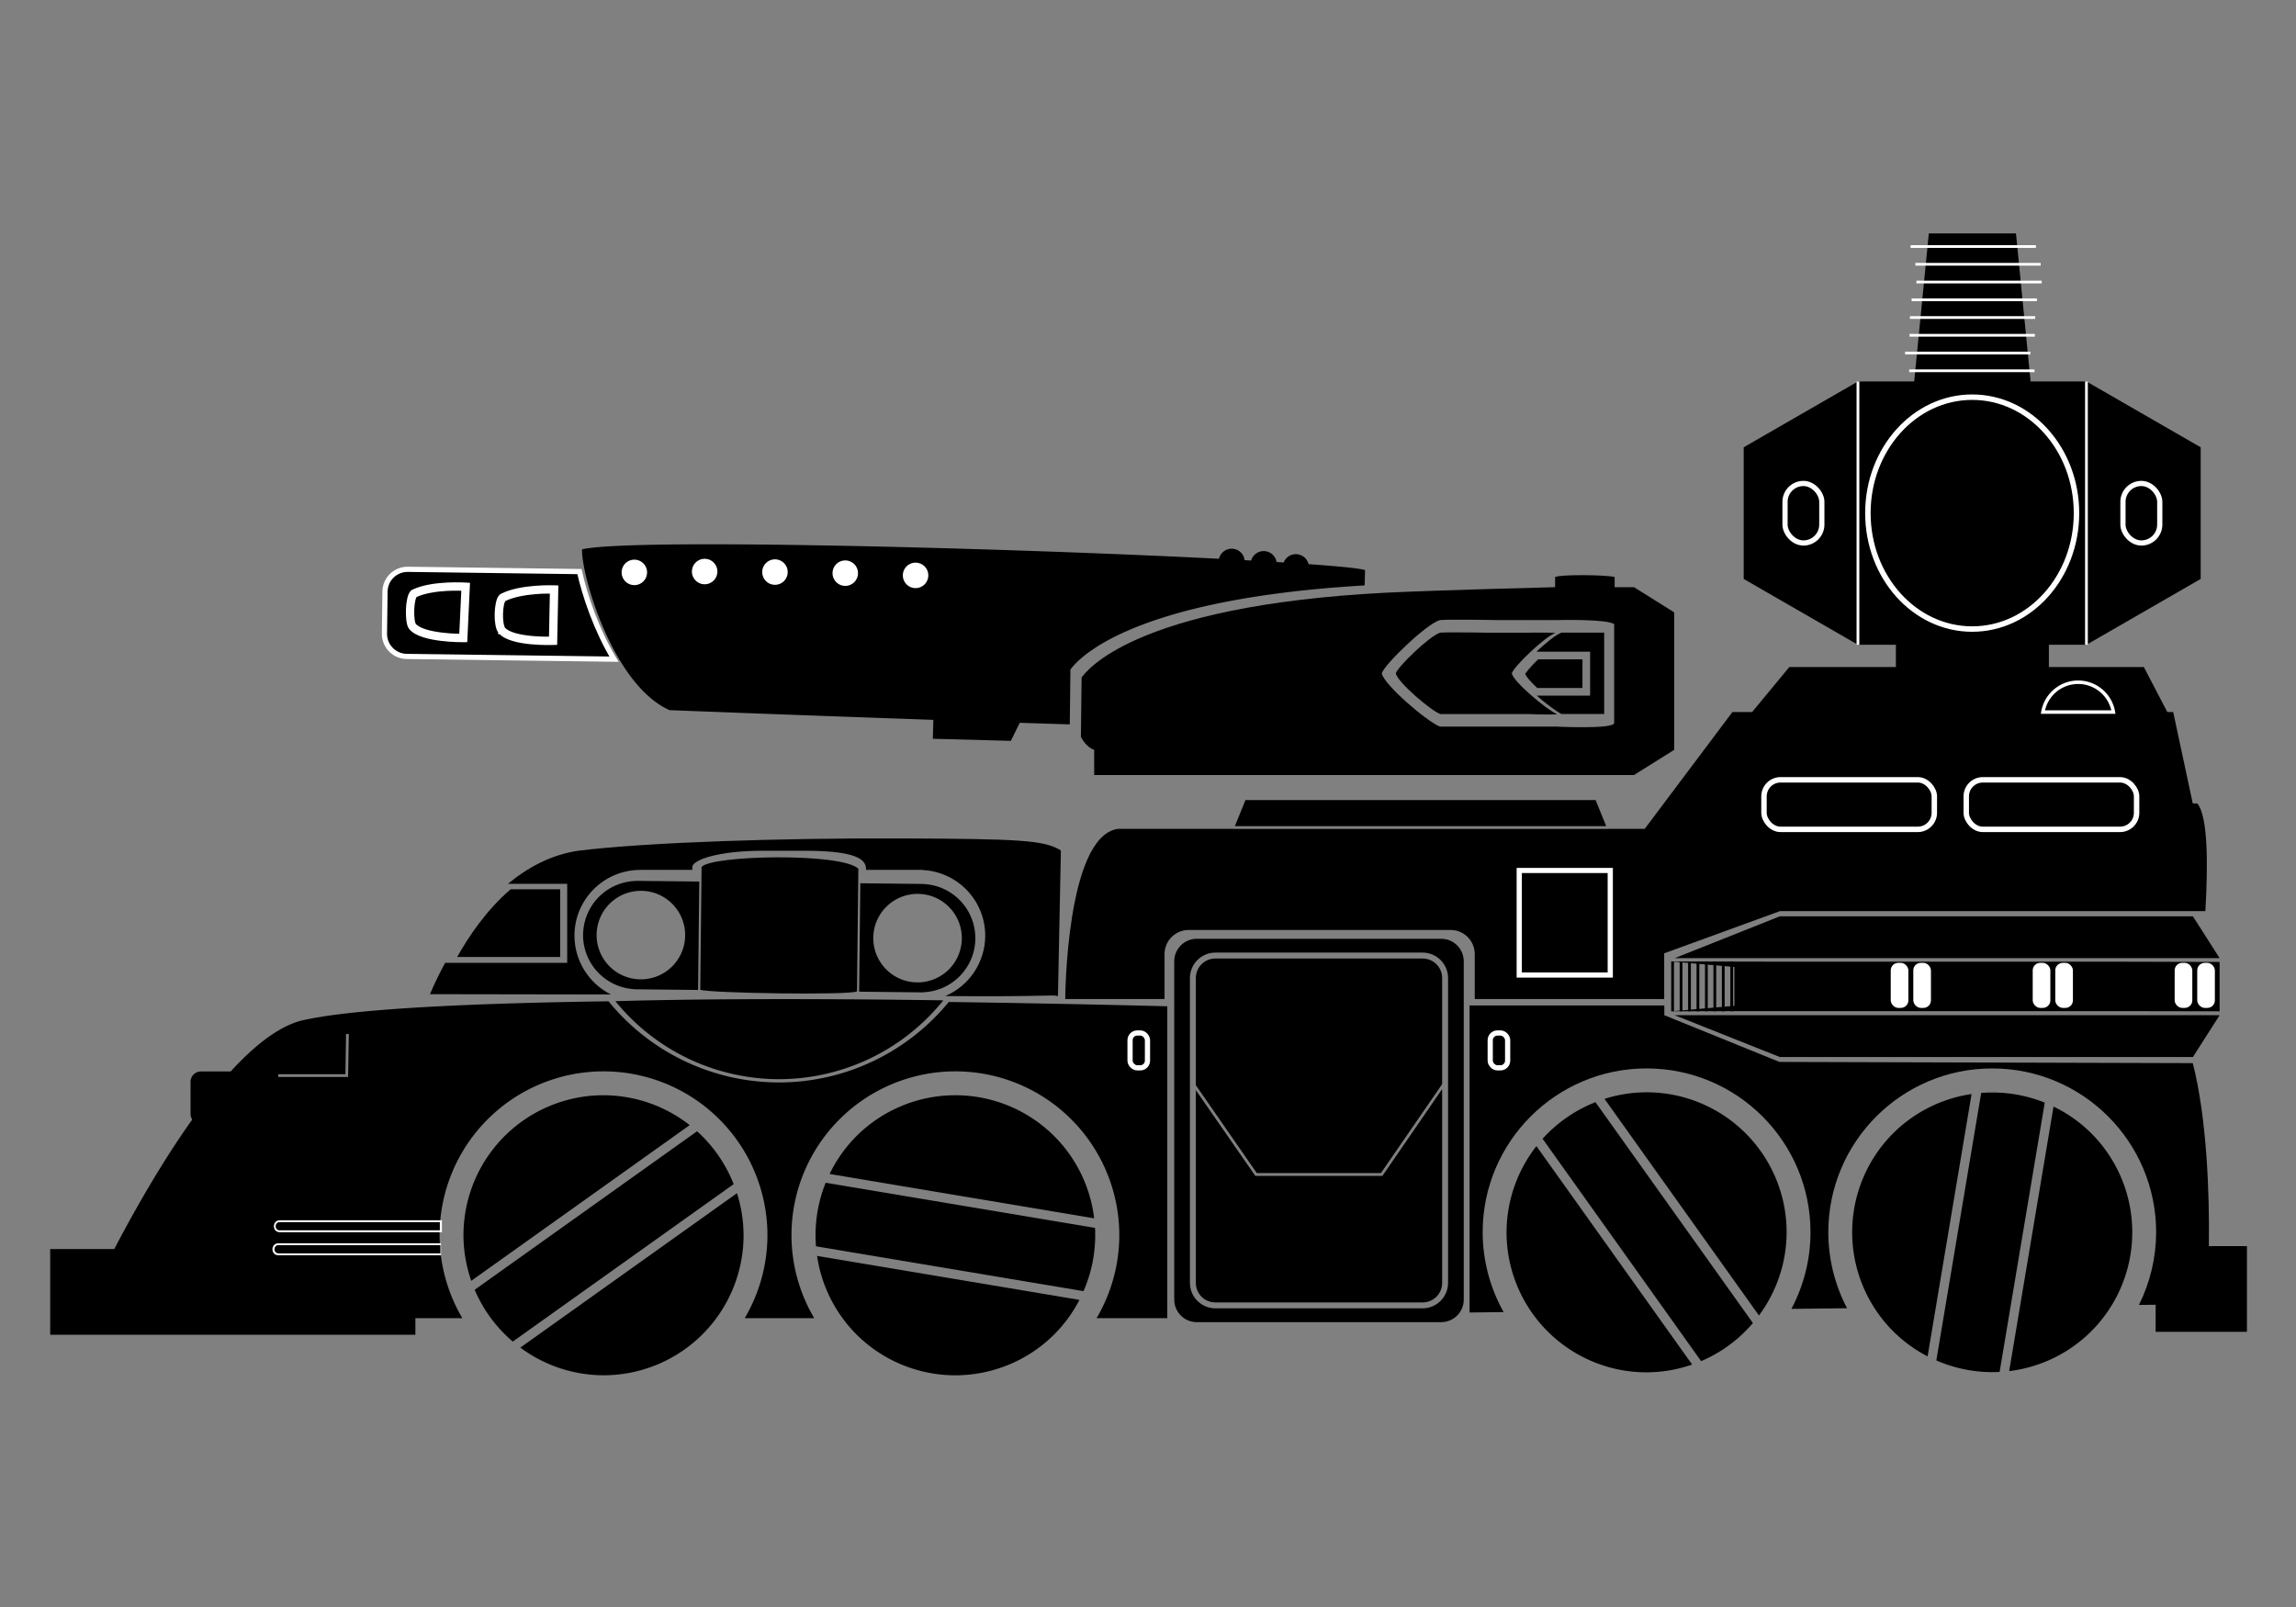 <?xml version="1.0" encoding="UTF-8" standalone="no"?>
<!-- Created with Inkscape (http://www.inkscape.org/) -->

<svg
   xmlns:dc="http://purl.org/dc/elements/1.1/"
   xmlns:cc="http://creativecommons.org/ns#"
   xmlns:rdf="http://www.w3.org/1999/02/22-rdf-syntax-ns#"
   xmlns:svg="http://www.w3.org/2000/svg"
   xmlns="http://www.w3.org/2000/svg"
   xmlns:sodipodi="http://sodipodi.sourceforge.net/DTD/sodipodi-0.dtd"
   xmlns:inkscape="http://www.inkscape.org/namespaces/inkscape"
   width="60mm"
   height="42mm"
   viewBox="0 0 60 42"
   version="1.1"
   id="svg8"
   inkscape:version="0.92.5 (2060ec1f9f, 2020-04-08)"
   sodipodi:docname="MorningStar CV.svg">
  <rect x="0" y="0" width="60" height="42" fill="#808080" stroke="none"/>
  <defs
     id="defs2" />
  <sodipodi:namedview
     id="base"
     pagecolor="#ffffff"
     bordercolor="#666666"
     borderopacity="1.0"
     inkscape:pageopacity="0.0"
     inkscape:pageshadow="2"
     inkscape:zoom="1"
     inkscape:cx="41.17048"
     inkscape:cy="220.04408"
     inkscape:document-units="mm"
     inkscape:current-layer="layer1"
     showgrid="false"
     inkscape:window-width="1848"
     inkscape:window-height="1016"
     inkscape:window-x="72"
     inkscape:window-y="1107"
     inkscape:window-maximized="1"
     inkscape:snap-global="false"
     showguides="false" />
  <g
     inkscape:label="Capa 1"
     inkscape:groupmode="layer"
     id="layer1"
     transform="translate(0,-255)">
    <g
       id="g952"
       transform="matrix(0.202,0,0,0.202,6.725,241.714)">
      <path
         sodipodi:nodetypes="cccccccccccsssscccccccccccccccc"
         inkscape:connector-curvature="0"
         id="rect1402"
         d="m 198.186,152.08 -4.809,5.821 h -2.551 l -11.345,15.114 h -4.702 v 0.003 h -48.512 v -0.003 h -14.95 c -6.711,0.984 -6.8,22.017 -6.8,22.017 h 12.846 v -5.807 c 0,-1.735 1.397,-3.132 3.132,-3.132 h 33.867 c 1.735,0 3.132,1.397 3.132,3.132 v 5.807 h 24.508 v -5.917 l 14.98,-5.459 55.029,-0.002 c 0.351,-5.928 0.354,-12.281 -1.041,-13.93 h -0.587 l -2.531,-11.824 h -0.76 l -3.037,-5.821 z m -70.355,17.209 -1.371,3.376 h 48.042 l -1.371,-3.376 z"
         style="opacity:1;vector-effect:none;fill:#000000;fill-opacity:1;fill-rule:nonzero;stroke:none;stroke-width:0.695;stroke-linecap:round;stroke-linejoin:miter;stroke-miterlimit:4;stroke-dasharray:none;stroke-dashoffset:0;stroke-opacity:1" />
      <path
         sodipodi:nodetypes="ccccccccccccccssscccccccccc"
         inkscape:connector-curvature="0"
         id="rect837-6-2"
         d="m 83.264,174.251 v 7.1e-4 c -15.523,-0.059 -32.751,0.489 -41.726,1.589 -3.518,0.513 -6.556,2.164 -9.114,4.283 h 7.662 v 10.223 H 24.303 c -1.302,2.363 -1.963,4.057 -1.963,4.057 0,0 10.178,0.007 23.406,0.037 -2.889,-1.436 -4.717,-4.383 -4.722,-7.609 0.002,-4.649 3.735,-8.435 8.383,-8.505 v -0.006 h 0.127 6.738 v -0.356 c 0,-0.941 3.383,-2.118 9.081,-2.118 h 5.533 c 7.452,0 7.864,1.456 7.867,2.475 h 6.902 0.439 v 0.022 c 4.519,0.233 8.065,3.962 8.071,8.487 -0.004,3.407 -2.039,6.483 -5.173,7.818 13.703,0.111 13.767,-0.232 14.581,0.012 l 0.38,-18.856 c -2.151,-1.329 -5.168,-1.494 -20.691,-1.553 z"
         style="opacity:1;vector-effect:none;fill:#000000;fill-opacity:1;fill-rule:nonzero;stroke:none;stroke-width:0.457;stroke-linecap:round;stroke-linejoin:miter;stroke-miterlimit:4;stroke-dasharray:none;stroke-dashoffset:0;stroke-opacity:1" />
      <path
         sodipodi:nodetypes="ccccsccccscccccccccccc"
         inkscape:connector-curvature="0"
         id="rect840"
         d="m 156.824,195.86 v 39.727 l 4.405,-0.05 c -1.769,-3.153 -2.702,-6.706 -2.711,-10.322 0,-11.712 9.494,-21.206 21.206,-21.206 11.712,0 21.206,9.494 21.206,21.206 -0.004,3.453 -0.852,6.852 -2.468,9.903 l 7.195,-0.081 c -1.589,-3.031 -2.42,-6.401 -2.424,-9.822 -2e-5,-11.712 9.494,-21.206 21.206,-21.206 11.712,0 21.206,9.494 21.206,21.206 -0.009,3.262 -0.77,6.478 -2.224,9.397 l 2.159,-0.024 v 3.504 h 11.811 v -11.095 h -4.926 c 0.097,-6.914 -0.269,-16.597 -2.079,-23.672 l -53.478,-0.157 -14.89,-6.042 v -1.266 z"
         style="opacity:1;vector-effect:none;fill:#000000;fill-opacity:1;fill-rule:nonzero;stroke:none;stroke-width:0.689;stroke-linecap:round;stroke-linejoin:miter;stroke-miterlimit:4;stroke-dasharray:none;stroke-dashoffset:0;stroke-opacity:1" />
      <path
         inkscape:connector-curvature="0"
         id="rect837"
         d="m 65.031,195.047 c -6.457,0.018 -12.873,0.096 -18.712,0.262 a 27.3,27.3 0 0 0 21.174,10.091 27.3,27.3 0 0 0 21.251,-10.201 c -7.198,-0.101 -15.445,-0.175 -23.712,-0.152 z m -19.595,0.277 c -17.786,0.25 -33.589,0.962 -40,2.565 -2.904,0.863 -5.934,3.285 -8.887,6.515 h -3.848 c -0.743,0 -1.341,0.598 -1.341,1.341 v 4.151 c 0,0.271 0.081,0.521 0.218,0.731 -3.934,5.51 -7.485,11.782 -10.086,16.751 h -8.29 v 11.095 h 47.244 v -2.148 h 6.076 a 21.206,21.206 0 0 1 -2.944,-10.73 21.206,21.206 0 0 1 21.206,-21.206 21.206,21.206 0 0 1 21.206,21.206 21.206,21.206 0 0 1 -2.941,10.73 h 8.994 a 21.206,21.206 0 0 1 -2.944,-10.73 21.206,21.206 0 0 1 21.206,-21.206 21.206,21.206 0 0 1 21.206,21.206 21.206,21.206 0 0 1 -2.941,10.73 h 9.148 v -40.354 c 0,0 -12.059,-0.333 -28.27,-0.558 A 28.452,28.452 0 0 1 67.49,205.826 28.452,28.452 0 0 1 45.436,195.324 Z m -33.96,4.231 0.356,0.005 -0.089,5.553 H 2.711 v -0.356 h 8.683 z"
         style="opacity:1;vector-effect:none;fill:#000000;fill-opacity:1;fill-rule:nonzero;stroke:none;stroke-width:0.663;stroke-linecap:round;stroke-linejoin:miter;stroke-miterlimit:4;stroke-dasharray:none;stroke-dashoffset:0;stroke-opacity:1" />
      <path
         inkscape:connector-curvature="0"
         id="path815"
         d="m 44.783,207.479 a 18.116,18.116 0 0 0 -18.117,18.117 18.116,18.116 0 0 0 1.008,5.893 l 28.26,-20.144 a 18.116,18.116 0 0 0 -11.151,-3.865 z m 12.104,4.663 -28.77,20.509 a 18.116,18.116 0 0 0 4.929,6.7 l 28.574,-20.368 a 18.116,18.116 0 0 0 -4.734,-6.841 z m 5.163,8.012 -28.026,19.977 a 18.116,18.116 0 0 0 10.76,3.581 18.116,18.116 0 0 0 18.116,-18.116 18.116,18.116 0 0 0 -0.85,-5.442 z"
         style="opacity:1;vector-effect:none;fill:#000000;fill-opacity:1;fill-rule:nonzero;stroke:none;stroke-width:0.909;stroke-linecap:round;stroke-linejoin:miter;stroke-miterlimit:4;stroke-dasharray:none;stroke-dashoffset:0;stroke-opacity:1" />
      <path
         inkscape:connector-curvature="0"
         id="path815-6"
         d="m 103.108,212.785 a 18.116,18.116 0 0 0 -25.621,0 18.116,18.116 0 0 0 -3.454,4.88 l 34.227,5.738 a 18.116,18.116 0 0 0 -5.152,-10.618 z m 5.262,11.856 -34.845,-5.841 a 18.116,18.116 0 0 0 -1.252,8.223 l 34.607,5.803 a 18.116,18.116 0 0 0 1.49,-8.185 z m -2.015,9.316 -33.944,-5.691 a 18.116,18.116 0 0 0 5.076,10.141 18.116,18.116 0 0 0 25.621,0 18.116,18.116 0 0 0 3.247,-4.449 z"
         style="opacity:1;vector-effect:none;fill:#000000;fill-opacity:1;fill-rule:nonzero;stroke:none;stroke-width:0.909;stroke-linecap:round;stroke-linejoin:miter;stroke-miterlimit:4;stroke-dasharray:none;stroke-dashoffset:0;stroke-opacity:1" />
      <path
         inkscape:connector-curvature="0"
         id="path815-7"
         d="m 161.608,225.215 a 18.116,18.116 0 0 0 18.117,18.116 18.116,18.116 0 0 0 5.893,-1.008 l -20.144,-28.26 a 18.116,18.116 0 0 0 -3.865,11.151 z m 4.663,-12.104 20.509,28.77 a 18.116,18.116 0 0 0 6.7,-4.929 l -20.368,-28.574 a 18.116,18.116 0 0 0 -6.841,4.734 z m 8.012,-5.163 19.977,28.026 a 18.116,18.116 0 0 0 3.581,-10.76 18.116,18.116 0 0 0 -18.116,-18.116 18.116,18.116 0 0 0 -5.442,0.85 z"
         style="opacity:1;vector-effect:none;fill:#000000;fill-opacity:1;fill-rule:nonzero;stroke:none;stroke-width:0.909;stroke-linecap:round;stroke-linejoin:miter;stroke-miterlimit:4;stroke-dasharray:none;stroke-dashoffset:0;stroke-opacity:1" />
      <path
         inkscape:connector-curvature="0"
         id="path815-5"
         d="m 237.249,238.02 a 18.116,18.116 0 0 0 0,-25.621 18.116,18.116 0 0 0 -4.88,-3.454 l -5.738,34.227 a 18.116,18.116 0 0 0 10.618,-5.152 z m -11.856,5.261 5.841,-34.845 a 18.116,18.116 0 0 0 -8.223,-1.252 l -5.803,34.607 a 18.116,18.116 0 0 0 8.185,1.49 z m -9.316,-2.015 5.691,-33.944 a 18.116,18.116 0 0 0 -10.141,5.076 18.116,18.116 0 0 0 0,25.621 18.116,18.116 0 0 0 4.449,3.247 z"
         style="opacity:1;vector-effect:none;fill:#000000;fill-opacity:1;fill-rule:nonzero;stroke:none;stroke-width:0.909;stroke-linecap:round;stroke-linejoin:miter;stroke-miterlimit:4;stroke-dasharray:none;stroke-dashoffset:0;stroke-opacity:1" />
      <path
         inkscape:connector-curvature="0"
         id="rect819"
         d="m 121.54,187.235 c -1.619,0 -2.923,1.304 -2.923,2.923 v 43.757 c 0,1.619 1.304,2.923 2.923,2.923 h 31.609 c 1.619,0 2.923,-1.304 2.923,-2.923 v -43.757 c 0,-1.619 -1.304,-2.923 -2.923,-2.923 z m 2.407,1.787 h 26.795 c 1.821,0 3.301,1.479 3.301,3.301 v 39.428 c 0,1.821 -1.479,3.3 -3.301,3.3 h -26.795 c -1.821,0 -3.301,-1.479 -3.301,-3.3 v -39.428 c 0,-1.821 1.479,-3.301 3.301,-3.301 z m 0,0.767 c -1.411,0 -2.534,1.123 -2.534,2.534 v 13.859 l 7.883,11.37 h 16.061 l 7.921,-11.511 v -13.718 c 0,-1.411 -1.124,-2.534 -2.535,-2.534 z m 29.33,16.889 -7.73,11.237 -0.005,-0.003 v 6.9e-4 h -16.429 l -0.004,0.003 -0.002,-0.003 h -0.006 v -0.008 l -7.688,-11.088 v 24.935 c 0,1.411 1.123,2.534 2.534,2.534 h 26.795 c 1.411,0 2.535,-1.123 2.535,-2.534 z"
         style="opacity:1;vector-effect:none;fill:#000000;fill-opacity:1;fill-rule:nonzero;stroke:none;stroke-width:0.673;stroke-linecap:round;stroke-linejoin:miter;stroke-miterlimit:4;stroke-dasharray:none;stroke-dashoffset:0;stroke-opacity:1" />
      <g
         transform="matrix(0.923,7.824,-7.824,0.923,866.465,9.146)"
         id="g1034">
        <path
           style="opacity:1;vector-effect:none;fill:#000000;fill-opacity:1;stroke:none;stroke-width:0.11;stroke-linecap:round;stroke-linejoin:miter;stroke-miterlimit:4;stroke-dasharray:none;stroke-dashoffset:0;stroke-opacity:1"
           d="m 9.578,101.937 1.998,0.258 c 0.051,0.131 -0.258,2.435 -0.329,2.553 l -1.998,-0.258 c -0.176,-0.164 0.03,-2.309 0.329,-2.553 z"
           id="rect1094-7-2-1"
           inkscape:connector-curvature="0"
           sodipodi:nodetypes="ccccc" />
        <path
           inkscape:connector-curvature="0"
           style="opacity:1;vector-effect:none;fill:#000000;fill-opacity:1;stroke:none;stroke-width:0.147;stroke-linecap:round;stroke-linejoin:miter;stroke-miterlimit:4;stroke-dasharray:none;stroke-dashoffset:0;stroke-opacity:1"
           d="m 10.945,100.164 a 0.89,0.89 0 0 0 -0.99,0.729 l -0.002,-2.2e-4 -0.005,0.04 -0.129,1 1.766,0.228 0.129,-1 0.005,-0.04 -0.002,-2.2e-4 a 0.89,0.89 0 0 0 -0.773,-0.957 z m -0.028,0.22 a 0.727,0.727 0 0 1 0.628,0.814 0.727,0.727 0 0 1 -0.814,0.628 0.727,0.727 0 0 1 -0.628,-0.814 0.727,0.727 0 0 1 0.814,-0.628 z"
           id="rect1096-5-9-2" />
        <path
           inkscape:connector-curvature="0"
           style="opacity:1;vector-effect:none;fill:#000000;fill-opacity:1;stroke:none;stroke-width:0.147;stroke-linecap:round;stroke-linejoin:miter;stroke-miterlimit:4;stroke-dasharray:none;stroke-dashoffset:0;stroke-opacity:1"
           d="m 10.121,106.552 a 0.89,0.89 0 0 1 -0.772,-0.956 l -0.002,-2.2e-4 0.005,-0.04 0.129,-1 1.766,0.228 -0.129,1 -0.005,0.04 -0.002,-2.1e-4 a 0.89,0.89 0 0 1 -0.991,0.729 z m 0.028,-0.22 a 0.727,0.727 0 0 0 0.814,-0.628 0.727,0.727 0 0 0 -0.628,-0.814 0.727,0.727 0 0 0 -0.814,0.628 0.727,0.727 0 0 0 0.628,0.814 z"
           id="rect1096-8-3-1-9" />
      </g>
      <path
         sodipodi:nodetypes="ccccc"
         inkscape:connector-curvature="0"
         id="rect837-6-2-7"
         d="m 32.769,180.83 c -3.144,2.696 -5.446,6.134 -6.915,8.758 h 13.327 v -8.758 z"
         style="opacity:1;vector-effect:none;fill:#000000;fill-opacity:1;fill-rule:nonzero;stroke:none;stroke-width:0.414;stroke-linecap:round;stroke-linejoin:miter;stroke-miterlimit:4;stroke-dasharray:none;stroke-dashoffset:0;stroke-opacity:1" />
      <path
         inkscape:connector-curvature="0"
         id="rect1268-2"
         d="m 196.962,184.331 -13.596,5.409 h 70.49 l -3.454,-5.409 z m -14.066,5.84 8.187,0.716 v 5.018 l -8.179,0.715 8.47,-0.02 h 51.37 l 11.112,0.02 v -3.192 -3.192 l -12.885,-0.035 H 197.539 Z m 0.47,6.955 13.596,5.409 h 53.439 l 3.454,-5.409 z"
         style="opacity:1;vector-effect:none;fill:#000000;fill-opacity:1;fill-rule:nonzero;stroke:none;stroke-width:0.524;stroke-linecap:round;stroke-linejoin:miter;stroke-miterlimit:4;stroke-dasharray:none;stroke-dashoffset:0;stroke-opacity:1" />
      <g
         transform="matrix(1.339,0,0,1.339,-87.157,-32.988)"
         style="fill:#ffffff"
         id="g1374">
        <rect
           style="opacity:1;vector-effect:none;fill:#ffffff;fill-opacity:1;fill-rule:nonzero;stroke:none;stroke-width:0.227;stroke-linecap:round;stroke-linejoin:miter;stroke-miterlimit:4;stroke-dasharray:none;stroke-dashoffset:0;stroke-opacity:1"
           id="rect1355"
           width="1.704"
           height="4.351"
           x="222.903"
           y="166.796"
           ry="0.725" />
        <rect
           style="opacity:1;vector-effect:none;fill:#ffffff;fill-opacity:1;fill-rule:nonzero;stroke:none;stroke-width:0.227;stroke-linecap:round;stroke-linejoin:miter;stroke-miterlimit:4;stroke-dasharray:none;stroke-dashoffset:0;stroke-opacity:1"
           id="rect1355-2"
           width="1.704"
           height="4.351"
           x="225.083"
           y="166.796"
           ry="0.725" />
      </g>
      <g
         style="fill:#ffffff"
         id="g1374-8"
         transform="matrix(1.339,0,0,1.339,-68.791,-32.988)">
        <rect
           style="opacity:1;vector-effect:none;fill:#ffffff;fill-opacity:1;fill-rule:nonzero;stroke:none;stroke-width:0.227;stroke-linecap:round;stroke-linejoin:miter;stroke-miterlimit:4;stroke-dasharray:none;stroke-dashoffset:0;stroke-opacity:1"
           id="rect1355-9"
           width="1.704"
           height="4.351"
           x="222.903"
           y="166.796"
           ry="0.725" />
        <rect
           style="opacity:1;vector-effect:none;fill:#ffffff;fill-opacity:1;fill-rule:nonzero;stroke:none;stroke-width:0.227;stroke-linecap:round;stroke-linejoin:miter;stroke-miterlimit:4;stroke-dasharray:none;stroke-dashoffset:0;stroke-opacity:1"
           id="rect1355-2-7"
           width="1.704"
           height="4.351"
           x="225.083"
           y="166.796"
           ry="0.725" />
      </g>
      <rect
         ry="2.141"
         y="166.668"
         x="194.912"
         height="6.411"
         width="22.036"
         id="rect1504"
         style="opacity:1;vector-effect:none;fill:#000000;fill-opacity:1;fill-rule:nonzero;stroke:#ffffff;stroke-width:0.704;stroke-linecap:round;stroke-linejoin:miter;stroke-miterlimit:4;stroke-dasharray:none;stroke-dashoffset:0;stroke-opacity:1" />
      <rect
         ry="2.141"
         y="166.668"
         x="221.08"
         height="6.411"
         width="22.036"
         id="rect1504-7"
         style="opacity:1;vector-effect:none;fill:#000000;fill-opacity:1;fill-rule:nonzero;stroke:#ffffff;stroke-width:0.704;stroke-linecap:round;stroke-linejoin:miter;stroke-miterlimit:4;stroke-dasharray:none;stroke-dashoffset:0;stroke-opacity:1" />
      <g
         style="fill:#ffffff"
         id="g1374-8-3"
         transform="matrix(1.339,0,0,1.339,-50.426,-32.988)">
        <rect
           style="opacity:1;vector-effect:none;fill:#ffffff;fill-opacity:1;fill-rule:nonzero;stroke:none;stroke-width:0.227;stroke-linecap:round;stroke-linejoin:miter;stroke-miterlimit:4;stroke-dasharray:none;stroke-dashoffset:0;stroke-opacity:1"
           id="rect1355-9-6"
           width="1.704"
           height="4.351"
           x="222.903"
           y="166.796"
           ry="0.725" />
        <rect
           style="opacity:1;vector-effect:none;fill:#ffffff;fill-opacity:1;fill-rule:nonzero;stroke:none;stroke-width:0.227;stroke-linecap:round;stroke-linejoin:miter;stroke-miterlimit:4;stroke-dasharray:none;stroke-dashoffset:0;stroke-opacity:1"
           id="rect1355-2-7-1"
           width="1.704"
           height="4.351"
           x="225.083"
           y="166.796"
           ry="0.725" />
      </g>
      <path
         inkscape:connector-curvature="0"
         id="path1607"
         d="m 183.09,196.616 v -6.445"
         style="fill:none;stroke:#000000;stroke-width:0.357px;stroke-linecap:butt;stroke-linejoin:miter;stroke-opacity:1" />
      <path
         inkscape:connector-curvature="0"
         id="path1607-0"
         d="m 184.183,196.616 v -6.445"
         style="fill:none;stroke:#000000;stroke-width:0.357px;stroke-linecap:butt;stroke-linejoin:miter;stroke-opacity:1" />
      <path
         inkscape:connector-curvature="0"
         id="path1607-6"
         d="m 185.275,196.616 v -6.445"
         style="fill:none;stroke:#000000;stroke-width:0.357px;stroke-linecap:butt;stroke-linejoin:miter;stroke-opacity:1" />
      <path
         inkscape:connector-curvature="0"
         id="path1607-3"
         d="m 186.367,196.616 v -6.445"
         style="fill:none;stroke:#000000;stroke-width:0.357px;stroke-linecap:butt;stroke-linejoin:miter;stroke-opacity:1" />
      <path
         inkscape:connector-curvature="0"
         id="path1607-2"
         d="m 187.46,196.616 v -6.445"
         style="fill:none;stroke:#000000;stroke-width:0.357px;stroke-linecap:butt;stroke-linejoin:miter;stroke-opacity:1" />
      <path
         inkscape:connector-curvature="0"
         id="path1607-06"
         d="m 188.552,196.616 v -6.445"
         style="fill:none;stroke:#000000;stroke-width:0.357px;stroke-linecap:butt;stroke-linejoin:miter;stroke-opacity:1" />
      <path
         inkscape:connector-curvature="0"
         id="path1607-1"
         d="m 190.737,196.616 v -6.445"
         style="fill:none;stroke:#000000;stroke-width:0.357px;stroke-linecap:butt;stroke-linejoin:miter;stroke-opacity:1" />
      <path
         inkscape:connector-curvature="0"
         id="path1607-5"
         d="m 189.644,196.616 v -6.445"
         style="fill:none;stroke:#000000;stroke-width:0.357px;stroke-linecap:butt;stroke-linejoin:miter;stroke-opacity:1" />
      <g
         transform="matrix(1.339,0,0,1.339,-87.284,-29.539)"
         id="g1686">
        <path
           style="opacity:1;vector-effect:none;fill:#000000;fill-opacity:1;fill-rule:nonzero;stroke:none;stroke-width:0.503;stroke-linecap:round;stroke-linejoin:miter;stroke-miterlimit:4;stroke-dasharray:none;stroke-dashoffset:0;stroke-opacity:1"
           d="m 219.829,108.04 h 11.038 11.038 l 11.038,6.361 v 6.361 6.361 l -11.038,6.361 H 230.867 219.829 l -11.038,-6.361 v -6.361 -6.361 z"
           id="rect1660"
           inkscape:connector-curvature="0"
           sodipodi:nodetypes="ccccccccccccc" />
        <ellipse
           style="opacity:1;vector-effect:none;fill:#000000;fill-opacity:1;fill-rule:nonzero;stroke:#ffffff;stroke-width:0.527;stroke-linecap:round;stroke-linejoin:miter;stroke-miterlimit:4;stroke-dasharray:none;stroke-dashoffset:0;stroke-opacity:1"
           id="path1663"
           cx="230.867"
           cy="120.762"
           rx="10.077"
           ry="11.203" />
        <path
           style="fill:#ffffff;stroke:#ffffff;stroke-width:0.265px;stroke-linecap:butt;stroke-linejoin:miter;stroke-opacity:1"
           d="M 219.829,108.04 V 133.484"
           id="path1665"
           inkscape:connector-curvature="0" />
        <path
           style="fill:#ffffff;stroke:#ffffff;stroke-width:0.265px;stroke-linecap:butt;stroke-linejoin:miter;stroke-opacity:1"
           d="M 241.906,108.04 V 133.484"
           id="path1665-5"
           inkscape:connector-curvature="0" />
      </g>
      <rect
         y="148.475"
         x="211.977"
         height="5.762"
         width="19.792"
         id="rect1688"
         style="opacity:1;vector-effect:none;fill:#000000;fill-opacity:1;fill-rule:nonzero;stroke:none;stroke-width:0.673;stroke-linecap:round;stroke-linejoin:miter;stroke-miterlimit:4;stroke-dasharray:none;stroke-dashoffset:0;stroke-opacity:1" />
      <path
         sodipodi:nodetypes="ccccc"
         inkscape:connector-curvature="0"
         id="rect1690"
         d="m 216.236,95.973 h 11.274 l 2.004,20.293 h -15.282 z"
         style="opacity:1;vector-effect:none;fill:#000000;fill-opacity:1;fill-rule:nonzero;stroke:none;stroke-width:0.777;stroke-linecap:round;stroke-linejoin:miter;stroke-miterlimit:4;stroke-dasharray:none;stroke-dashoffset:0;stroke-opacity:1" />
      <path
         inkscape:connector-curvature="0"
         id="path1695"
         d="m 213.877,97.669 h 16.21"
         style="fill:none;stroke:#ffffff;stroke-width:0.354px;stroke-linecap:butt;stroke-linejoin:miter;stroke-opacity:1" />
      <path
         inkscape:connector-curvature="0"
         id="path1695-7"
         d="m 214.497,99.966 h 16.21"
         style="fill:none;stroke:#ffffff;stroke-width:0.354px;stroke-linecap:butt;stroke-linejoin:miter;stroke-opacity:1" />
      <path
         inkscape:connector-curvature="0"
         id="path1695-6"
         d="m 214.63,102.262 h 16.21"
         style="fill:none;stroke:#ffffff;stroke-width:0.354px;stroke-linecap:butt;stroke-linejoin:miter;stroke-opacity:1" />
      <path
         inkscape:connector-curvature="0"
         id="path1695-5"
         d="m 214.01,104.559 h 16.21"
         style="fill:none;stroke:#ffffff;stroke-width:0.354px;stroke-linecap:butt;stroke-linejoin:miter;stroke-opacity:1" />
      <path
         inkscape:connector-curvature="0"
         id="path1695-69"
         d="m 213.788,106.856 h 16.21"
         style="fill:none;stroke:#ffffff;stroke-width:0.354px;stroke-linecap:butt;stroke-linejoin:miter;stroke-opacity:1" />
      <path
         inkscape:connector-curvature="0"
         id="path1695-3"
         d="m 213.168,111.449 h 16.21"
         style="fill:none;stroke:#ffffff;stroke-width:0.354px;stroke-linecap:butt;stroke-linejoin:miter;stroke-opacity:1" />
      <path
         inkscape:connector-curvature="0"
         id="path1695-74"
         d="m 213.699,113.746 h 16.21"
         style="fill:none;stroke:#ffffff;stroke-width:0.354px;stroke-linecap:butt;stroke-linejoin:miter;stroke-opacity:1" />
      <path
         inkscape:connector-curvature="0"
         id="path1695-52"
         d="m 213.744,109.152 h 16.21"
         style="fill:none;stroke:#ffffff;stroke-width:0.354px;stroke-linecap:butt;stroke-linejoin:miter;stroke-opacity:1" />
      <rect
         ry="2.38"
         y="128.324"
         x="197.634"
         height="7.702"
         width="4.76"
         id="rect1758"
         style="opacity:1;vector-effect:none;fill:none;fill-opacity:1;fill-rule:nonzero;stroke:#ffffff;stroke-width:0.673;stroke-linecap:round;stroke-linejoin:miter;stroke-miterlimit:4;stroke-dasharray:none;stroke-dashoffset:0;stroke-opacity:1" />
      <rect
         ry="2.38"
         y="128.324"
         x="241.352"
         height="7.702"
         width="4.76"
         id="rect1758-5"
         style="opacity:1;vector-effect:none;fill:none;fill-opacity:1;fill-rule:nonzero;stroke:#ffffff;stroke-width:0.673;stroke-linecap:round;stroke-linejoin:miter;stroke-miterlimit:4;stroke-dasharray:none;stroke-dashoffset:0;stroke-opacity:1" />
      <path
         inkscape:connector-curvature="0"
         id="path1781"
         d="m 235.554,154.043 a 4.629,4.629 0 0 0 -4.559,3.859 h 9.122 a 4.629,4.629 0 0 0 -4.563,-3.859 z"
         style="opacity:1;vector-effect:none;fill:none;fill-opacity:1;fill-rule:nonzero;stroke:#ffffff;stroke-width:0.451;stroke-linecap:round;stroke-linejoin:miter;stroke-miterlimit:4;stroke-dasharray:none;stroke-dashoffset:0;stroke-opacity:1" />
      <g
         transform="matrix(1.339,0,0,1.339,-87.008,-32.546)"
         id="g1805">
        <rect
           style="opacity:1;vector-effect:none;fill:#000000;fill-opacity:1;fill-rule:nonzero;stroke:#ffffff;stroke-width:0.503;stroke-linecap:round;stroke-linejoin:miter;stroke-miterlimit:4;stroke-dasharray:none;stroke-dashoffset:0;stroke-opacity:1"
           id="rect1786"
           width="1.684"
           height="3.368"
           x="149.297"
           y="173.241"
           rx="0.695"
           ry="0.695" />
        <rect
           style="opacity:1;vector-effect:none;fill:#000000;fill-opacity:1;fill-rule:nonzero;stroke:#ffffff;stroke-width:0.503;stroke-linecap:round;stroke-linejoin:miter;stroke-miterlimit:4;stroke-dasharray:none;stroke-dashoffset:0;stroke-opacity:1"
           id="rect1786-4"
           width="1.684"
           height="3.368"
           x="184.095"
           y="173.241"
           rx="0.695"
           ry="0.695" />
      </g>
      <rect
         y="178.398"
         x="163.249"
         height="13.529"
         width="11.775"
         id="rect1809"
         style="opacity:1;vector-effect:none;fill:#000000;fill-opacity:1;fill-rule:nonzero;stroke:#ffffff;stroke-width:0.673;stroke-linecap:round;stroke-linejoin:miter;stroke-miterlimit:4;stroke-dasharray:none;stroke-dashoffset:0;stroke-opacity:1" />
      <g
         transform="matrix(1.605,0,0,1.605,-106.104,-84.277)"
         id="g1854">
        <path
           sodipodi:nodetypes="ccccc"
           inkscape:connector-curvature="0"
           id="path1813-7"
           d="m 67.82,193.713 c -0.658,-0.015 -0.658,0.98 0,0.965 h 13.091 v -0.965 z"
           style="color:#000000;font-style:normal;font-variant:normal;font-weight:normal;font-stretch:normal;font-size:medium;line-height:normal;font-family:sans-serif;font-variant-ligatures:normal;font-variant-position:normal;font-variant-caps:normal;font-variant-numeric:normal;font-variant-alternates:normal;font-feature-settings:normal;text-indent:0;text-align:start;text-decoration:none;text-decoration-line:none;text-decoration-style:solid;text-decoration-color:#000000;letter-spacing:normal;word-spacing:normal;text-transform:none;writing-mode:lr-tb;direction:ltr;text-orientation:mixed;dominant-baseline:auto;baseline-shift:baseline;text-anchor:start;white-space:normal;shape-padding:0;clip-rule:nonzero;display:inline;overflow:visible;visibility:visible;opacity:1;isolation:auto;mix-blend-mode:normal;color-interpolation:sRGB;color-interpolation-filters:linearRGB;solid-color:#000000;solid-opacity:1;vector-effect:none;fill:#ffffff;fill-opacity:1;fill-rule:nonzero;stroke:none;stroke-width:0.965;stroke-linecap:round;stroke-linejoin:miter;stroke-miterlimit:4;stroke-dasharray:none;stroke-dashoffset:0;stroke-opacity:1;color-rendering:auto;image-rendering:auto;shape-rendering:auto;text-rendering:auto;enable-background:accumulate" />
        <path
           sodipodi:nodetypes="ssccs"
           inkscape:connector-curvature="0"
           id="path1813"
           d="m 67.82,193.861 c -0.444,0 -0.444,0.666 0,0.666 h 13.046 v -0.666 z"
           style="color:#000000;font-style:normal;font-variant:normal;font-weight:normal;font-stretch:normal;font-size:medium;line-height:normal;font-family:sans-serif;font-variant-ligatures:normal;font-variant-position:normal;font-variant-caps:normal;font-variant-numeric:normal;font-variant-alternates:normal;font-feature-settings:normal;text-indent:0;text-align:start;text-decoration:none;text-decoration-line:none;text-decoration-style:solid;text-decoration-color:#000000;letter-spacing:normal;word-spacing:normal;text-transform:none;writing-mode:lr-tb;direction:ltr;text-orientation:mixed;dominant-baseline:auto;baseline-shift:baseline;text-anchor:start;white-space:normal;shape-padding:0;clip-rule:nonzero;display:inline;overflow:visible;visibility:visible;opacity:1;isolation:auto;mix-blend-mode:normal;color-interpolation:sRGB;color-interpolation-filters:linearRGB;solid-color:#000000;solid-opacity:1;vector-effect:none;fill:#000000;fill-opacity:1;fill-rule:nonzero;stroke:none;stroke-width:0.665;stroke-linecap:round;stroke-linejoin:miter;stroke-miterlimit:4;stroke-dasharray:none;stroke-dashoffset:0;stroke-opacity:1;color-rendering:auto;image-rendering:auto;shape-rendering:auto;text-rendering:auto;enable-background:accumulate" />
      </g>
      <g
         transform="matrix(1.598,0,0,1.598,-105.521,-82.306)"
         id="g1850">
        <path
           sodipodi:nodetypes="ccccc"
           inkscape:connector-curvature="0"
           id="path1813-7-4"
           d="m 67.867,191.467 c -0.658,-0.015 -0.658,0.98 0,0.965 h 13.11 v -0.965 z"
           style="color:#000000;font-style:normal;font-variant:normal;font-weight:normal;font-stretch:normal;font-size:medium;line-height:normal;font-family:sans-serif;font-variant-ligatures:normal;font-variant-position:normal;font-variant-caps:normal;font-variant-numeric:normal;font-variant-alternates:normal;font-feature-settings:normal;text-indent:0;text-align:start;text-decoration:none;text-decoration-line:none;text-decoration-style:solid;text-decoration-color:#000000;letter-spacing:normal;word-spacing:normal;text-transform:none;writing-mode:lr-tb;direction:ltr;text-orientation:mixed;dominant-baseline:auto;baseline-shift:baseline;text-anchor:start;white-space:normal;shape-padding:0;clip-rule:nonzero;display:inline;overflow:visible;visibility:visible;opacity:1;isolation:auto;mix-blend-mode:normal;color-interpolation:sRGB;color-interpolation-filters:linearRGB;solid-color:#000000;solid-opacity:1;vector-effect:none;fill:#ffffff;fill-opacity:1;fill-rule:nonzero;stroke:none;stroke-width:0.965;stroke-linecap:round;stroke-linejoin:miter;stroke-miterlimit:4;stroke-dasharray:none;stroke-dashoffset:0;stroke-opacity:1;color-rendering:auto;image-rendering:auto;shape-rendering:auto;text-rendering:auto;enable-background:accumulate" />
        <path
           sodipodi:nodetypes="ccccc"
           inkscape:connector-curvature="0"
           id="path1813-4"
           d="m 67.867,191.617 c -0.468,-0.026 -0.468,0.69 0,0.664 h 12.94 v -0.664 z"
           style="color:#000000;font-style:normal;font-variant:normal;font-weight:normal;font-stretch:normal;font-size:medium;line-height:normal;font-family:sans-serif;font-variant-ligatures:normal;font-variant-position:normal;font-variant-caps:normal;font-variant-numeric:normal;font-variant-alternates:normal;font-feature-settings:normal;text-indent:0;text-align:start;text-decoration:none;text-decoration-line:none;text-decoration-style:solid;text-decoration-color:#000000;letter-spacing:normal;word-spacing:normal;text-transform:none;writing-mode:lr-tb;direction:ltr;text-orientation:mixed;dominant-baseline:auto;baseline-shift:baseline;text-anchor:start;white-space:normal;shape-padding:0;clip-rule:nonzero;display:inline;overflow:visible;visibility:visible;opacity:1;isolation:auto;mix-blend-mode:normal;color-interpolation:sRGB;color-interpolation-filters:linearRGB;solid-color:#000000;solid-opacity:1;vector-effect:none;fill:#000000;fill-opacity:1;fill-rule:nonzero;stroke:none;stroke-width:0.665;stroke-linecap:round;stroke-linejoin:miter;stroke-miterlimit:4;stroke-dasharray:none;stroke-dashoffset:0;stroke-opacity:1;color-rendering:auto;image-rendering:auto;shape-rendering:auto;text-rendering:auto;enable-background:accumulate" />
      </g>
      <path
         sodipodi:nodetypes="cccccccccccccccccccccccccccccccccccccccccccccccccccccccccccccccccc"
         inkscape:connector-curvature="0"
         id="rect1864-8"
         d="m 171.615,140.189 c -1.696,-0.008 -3.351,0.064 -3.727,0.241 v 1.315 c 0,0 -14.304,0.354 -21.833,0.709 -33.046,1.701 -38.897,10.336 -39.422,10.963 l -0.089,7.69 c 0.709,1.417 1.717,1.683 1.717,1.683 v 3.257 h 69.838 l 5.197,-3.257 v -17.788 l -5.197,-3.257 h -2.507 v -1.315 c -0.543,-0.144 -2.28,-0.233 -3.976,-0.241 z m -16.892,5.762 c 2.303,-0.018 5.774,0.053 5.774,0.053 h 7.516 c 0,0 6.674,-0.177 7.516,0.531 v 2.913 3.445 3.445 3.002 c -0.177,0.797 -7.516,0.443 -7.516,0.443 h -7.516 -7.517 c -1.722,-0.689 -7.265,-5.449 -7.516,-6.89 0.313,-1.127 5.762,-6.389 7.516,-6.89 0.337,-0.031 0.975,-0.047 1.742,-0.053 z m -0.364,1.639 c -0.587,0.004 -1.075,0.016 -1.332,0.04 -1.34,0.383 -5.504,4.405 -5.744,5.266 0.191,1.101 4.427,4.739 5.744,5.265 h 5.744 5.744 c 0,0 2.021,0.095 3.667,0.041 -1.365,-0.585 -5.705,-4.224 -5.894,-5.314 0.234,-0.844 4.225,-4.707 5.65,-5.227 -0.234,-0.011 -0.471,-0.016 -0.708,-0.022 0.492,-0.004 0.969,-0.011 1.474,-0.009 h -1.798 c -1.22,-0.025 -2.261,-0.001 -2.333,0 h -5.844 c -0.07,-0.001 -2.634,-0.053 -4.371,-0.039 z m 14.345,0.039 c -0.699,0.255 -2.031,1.332 -3.234,2.461 h 6.949 v 2.869 2.814 h -6.912 c 1.182,1.032 2.484,2.01 3.21,2.378 h 5.519 v -10.523 z m -3.007,3.447 c -0.453,0.448 -0.884,0.892 -1.195,1.255 -0.173,0.202 -0.313,0.383 -0.411,0.523 -0.048,0.068 -0.044,0.071 -0.068,0.115 0.039,0.082 0.152,0.321 0.429,0.654 0.285,0.342 0.69,0.751 1.119,1.164 h 5.859 v -1.828 -1.883 z"
         style="opacity:1;vector-effect:none;fill:#000000;fill-opacity:1;fill-rule:nonzero;stroke:none;stroke-width:1.694;stroke-linecap:round;stroke-linejoin:miter;stroke-miterlimit:4;stroke-dasharray:none;stroke-dashoffset:0;stroke-opacity:1" />
      <path
         inkscape:connector-curvature="0"
         id="rect875-7"
         d="m 57.485,136.197 c -7.804,0.015 -13.529,0.207 -15.479,0.647 -0.09,3.369 3.965,17.525 11.321,20.811 0,0 15.864,0.621 34.127,1.254 l -0.066,2.448 10.094,0.269 1.147,-2.336 c 2.171,0.071 4.328,0.139 6.475,0.206 l 0.082,-7.1 c 0.517,-0.618 6.232,-9.015 38.064,-10.882 l 0.053,-1.978 c -0.684,-0.228 -3.366,-0.495 -7.312,-0.774 a 1.691,1.691 0 0 0 -1.641,-1.289 1.691,1.691 0 0 0 -1.574,1.077 c -0.323,-0.02 -0.588,-0.04 -0.921,-0.06 a 1.691,1.691 0 0 0 -1.668,-1.416 1.691,1.691 0 0 0 -1.623,1.222 c -0.298,-0.017 -0.538,-0.033 -0.841,-0.05 a 1.691,1.691 0 0 0 -1.675,-1.479 1.691,1.691 0 0 0 -1.643,1.3 C 113.389,137.509 99.113,136.966 85.434,136.611 75.171,136.344 65.289,136.182 57.485,136.197 Z"
         style="opacity:1;vector-effect:none;fill:#000000;fill-opacity:1;fill-rule:nonzero;stroke:none;stroke-width:0.717;stroke-linecap:round;stroke-linejoin:miter;stroke-miterlimit:4;stroke-dasharray:none;stroke-dashoffset:0;stroke-opacity:1" />
      <path
         inkscape:connector-curvature="0"
         id="rect878-3"
         d="m 19.477,139.432 c -1.619,-0.021 -2.94,1.264 -2.962,2.884 l -0.071,5.427 c -0.021,1.619 1.265,2.94 2.884,2.962 l 26.811,0.354 c -2.274,-3.776 -3.788,-8.247 -4.467,-11.334 z m 5.988,2.021 c 0.888,-0.011 1.497,0.032 1.497,0.032 l 0.199,0.013 -0.327,7.025 -0.19,0.003 c 0,0 -1.332,0.015 -2.83,-0.167 -0.749,-0.091 -1.542,-0.229 -2.239,-0.45 -0.697,-0.221 -1.302,-0.518 -1.671,-0.963 l -0.003,-0.003 -0.005,-0.006 c -0.162,-0.223 -0.233,-0.547 -0.285,-0.947 -0.052,-0.4 -0.068,-0.869 -0.052,-1.336 0.016,-0.467 0.065,-0.929 0.152,-1.321 0.087,-0.392 0.191,-0.713 0.41,-0.913 l 0.024,-0.021 0.026,-0.013 c 1.251,-0.61 2.941,-0.827 4.326,-0.902 h 6.91e-4 c 0.346,-0.019 0.673,-0.028 0.969,-0.032 z m 12.221,0.377 c 0.444,-0.003 0.715,0.008 0.715,0.008 l 0.199,0.008 -0.144,7.033 -0.191,0.006 c 0,0 -1.33,0.053 -2.832,-0.089 -0.751,-0.071 -1.548,-0.193 -2.25,-0.395 -0.702,-0.202 -1.314,-0.481 -1.695,-0.916 h -0.003 v -0.002 c -0.196,-0.23 -0.295,-0.569 -0.363,-0.973 -0.068,-0.404 -0.095,-0.873 -0.084,-1.337 0.011,-0.464 0.061,-0.922 0.146,-1.31 0.085,-0.388 0.191,-0.707 0.401,-0.908 l 0.021,-0.021 0.026,-0.013 c 1.234,-0.643 2.919,-0.904 4.302,-1.015 0.691,-0.056 1.308,-0.072 1.751,-0.075 z m -12.319,0.03 c -0.255,0.004 -0.539,0.013 -0.851,0.03 -1.348,0.073 -2.98,0.302 -4.133,0.855 -0.082,0.086 -0.201,0.332 -0.277,0.675 -0.079,0.357 -0.128,0.803 -0.143,1.25 -0.016,0.447 9.78e-4,0.898 0.049,1.268 0.048,0.367 0.139,0.654 0.207,0.751 0.283,0.338 0.821,0.624 1.477,0.832 0.659,0.209 1.433,0.345 2.166,0.434 1.366,0.166 2.421,0.155 2.584,0.154 l 0.291,-6.222 c -0.116,-0.007 -0.606,-0.04 -1.369,-0.028 z m 12.116,0.379 c -0.379,0.003 -0.895,0.02 -1.517,0.07 -1.345,0.109 -2.971,0.383 -4.108,0.965 -0.084,0.091 -0.203,0.334 -0.277,0.675 -0.078,0.354 -0.123,0.793 -0.134,1.235 -0.011,0.442 0.014,0.888 0.076,1.258 0.062,0.368 0.171,0.66 0.269,0.776 l 0.003,0.003 c 0.291,0.331 0.839,0.599 1.502,0.79 0.664,0.191 1.44,0.309 2.176,0.379 1.371,0.13 2.429,0.089 2.589,0.084 l 0.122,-6.225 c -0.079,-0.003 -0.322,-0.013 -0.701,-0.01 z"
         style="opacity:1;vector-effect:none;fill:#000000;fill-opacity:1;fill-rule:nonzero;stroke:#ffffff;stroke-width:0.673;stroke-linecap:round;stroke-linejoin:miter;stroke-miterlimit:4;stroke-dasharray:none;stroke-dashoffset:0;stroke-opacity:1" />
      <circle
         r="1.315"
         cy="139.83"
         cx="48.772"
         id="path955"
         style="opacity:1;vector-effect:none;fill:#ffffff;fill-opacity:1;fill-rule:nonzero;stroke:#ffffff;stroke-width:0.673;stroke-linecap:round;stroke-linejoin:miter;stroke-miterlimit:4;stroke-dasharray:none;stroke-dashoffset:0;stroke-opacity:1" />
      <circle
         r="1.315"
         cy="139.72"
         cx="57.867"
         id="path955-6"
         style="opacity:1;vector-effect:none;fill:#ffffff;fill-opacity:1;fill-rule:nonzero;stroke:#ffffff;stroke-width:0.673;stroke-linecap:round;stroke-linejoin:miter;stroke-miterlimit:4;stroke-dasharray:none;stroke-dashoffset:0;stroke-opacity:1" />
      <circle
         r="1.315"
         cy="139.79"
         cx="66.963"
         id="path955-2"
         style="opacity:1;vector-effect:none;fill:#ffffff;fill-opacity:1;fill-rule:nonzero;stroke:#ffffff;stroke-width:0.673;stroke-linecap:round;stroke-linejoin:miter;stroke-miterlimit:4;stroke-dasharray:none;stroke-dashoffset:0;stroke-opacity:1" />
      <circle
         r="1.315"
         cy="139.93"
         cx="76.058"
         id="path955-9"
         style="opacity:1;vector-effect:none;fill:#ffffff;fill-opacity:1;fill-rule:nonzero;stroke:#ffffff;stroke-width:0.673;stroke-linecap:round;stroke-linejoin:miter;stroke-miterlimit:4;stroke-dasharray:none;stroke-dashoffset:0;stroke-opacity:1" />
      <circle
         r="1.315"
         cy="140.217"
         cx="85.154"
         id="path955-1"
         style="opacity:1;vector-effect:none;fill:#ffffff;fill-opacity:1;fill-rule:nonzero;stroke:#ffffff;stroke-width:0.673;stroke-linecap:round;stroke-linejoin:miter;stroke-miterlimit:4;stroke-dasharray:none;stroke-dashoffset:0;stroke-opacity:1" />
    </g>
  </g>
</svg>
